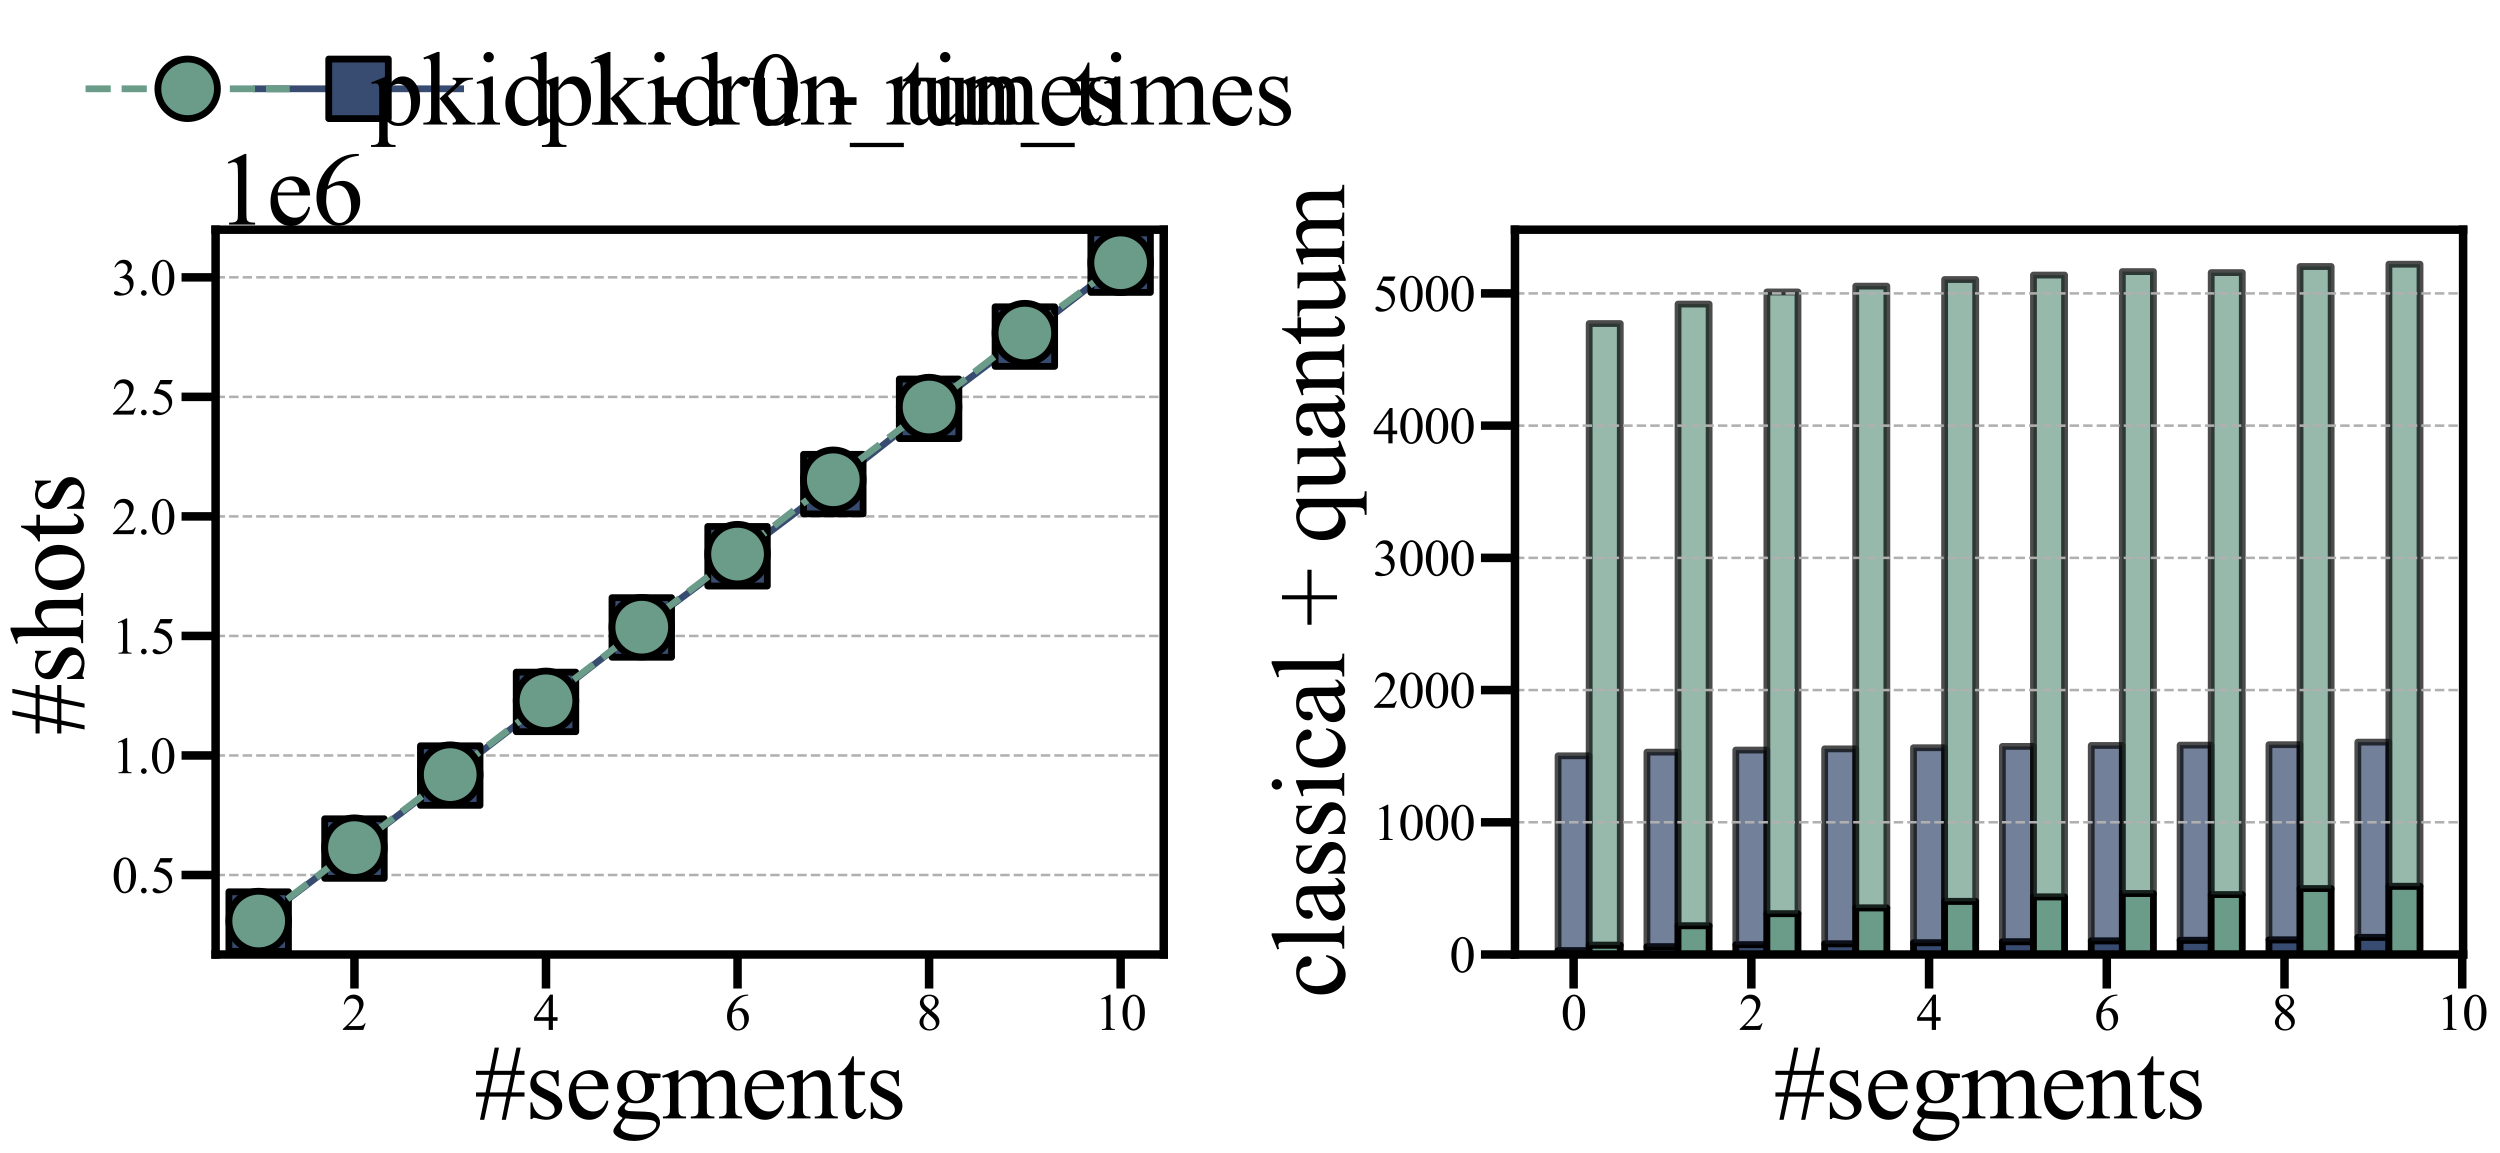 <?xml version="1.0" encoding="utf-8" standalone="no"?>
<!DOCTYPE svg PUBLIC "-//W3C//DTD SVG 1.1//EN"
  "http://www.w3.org/Graphics/SVG/1.1/DTD/svg11.dtd">
<svg xmlns:xlink="http://www.w3.org/1999/xlink" width="1469.193pt" height="677.388pt" viewBox="0 0 1469.193 677.388" xmlns="http://www.w3.org/2000/svg" version="1.1">
 <defs>
  <style type="text/css">*{stroke-linejoin: round; stroke-linecap: butt}</style>
 </defs>
 <g id="figure_1">
  <g id="patch_1">
   <path d="M 0 677.388 
L 1469.193 677.388 
L 1469.193 0 
L 0 0 
z
" style="fill: #ffffff"/>
  </g>
  <g id="axes_1">
   <g id="patch_2">
    <path d="M 126.697 560.943 
L 683.896 560.943 
L 683.896 134.987 
L 126.697 134.987 
z
" style="fill: #ffffff"/>
   </g>
   <g id="matplotlib.axis_1">
    <g id="xtick_1">
     <g id="line2d_1">
      <defs>
       <path id="mf57fce3f31" d="M 0 0 
L 0 20 
" style="stroke: #000000; stroke-width: 5"/>
      </defs>
      <g>
       <use xlink:href="#mf57fce3f31" x="208.307" y="560.943" style="fill: #f8d941; stroke: #000000; stroke-width: 5"/>
      </g>
     </g>
     <g id="text_1">
      <!-- 2 -->
      <g transform="translate(200.807 605.274) scale(0.3 -0.3)">
       <defs>
        <path id="TimesNewRomanPSMT-32" d="M 2934 816 
L 2638 0 
L 138 0 
L 138 116 
Q 1241 1122 1691 1759 
Q 2141 2397 2141 2925 
Q 2141 3328 1894 3587 
Q 1647 3847 1303 3847 
Q 991 3847 742 3664 
Q 494 3481 375 3128 
L 259 3128 
Q 338 3706 661 4015 
Q 984 4325 1469 4325 
Q 1984 4325 2329 3994 
Q 2675 3663 2675 3213 
Q 2675 2891 2525 2569 
Q 2294 2063 1775 1497 
Q 997 647 803 472 
L 1909 472 
Q 2247 472 2383 497 
Q 2519 522 2628 598 
Q 2738 675 2819 816 
L 2934 816 
z
" transform="scale(0.016)"/>
       </defs>
       <use xlink:href="#TimesNewRomanPSMT-32"/>
      </g>
     </g>
    </g>
    <g id="xtick_2">
     <g id="line2d_2">
      <g>
       <use xlink:href="#mf57fce3f31" x="320.872" y="560.943" style="fill: #f8d941; stroke: #000000; stroke-width: 5"/>
      </g>
     </g>
     <g id="text_2">
      <!-- 4 -->
      <g transform="translate(313.372 605.274) scale(0.3 -0.3)">
       <defs>
        <path id="TimesNewRomanPSMT-34" d="M 2978 1563 
L 2978 1119 
L 2409 1119 
L 2409 0 
L 1894 0 
L 1894 1119 
L 100 1119 
L 100 1519 
L 2066 4325 
L 2409 4325 
L 2409 1563 
L 2978 1563 
z
M 1894 1563 
L 1894 3666 
L 406 1563 
L 1894 1563 
z
" transform="scale(0.016)"/>
       </defs>
       <use xlink:href="#TimesNewRomanPSMT-34"/>
      </g>
     </g>
    </g>
    <g id="xtick_3">
     <g id="line2d_3">
      <g>
       <use xlink:href="#mf57fce3f31" x="433.438" y="560.943" style="fill: #f8d941; stroke: #000000; stroke-width: 5"/>
      </g>
     </g>
     <g id="text_3">
      <!-- 6 -->
      <g transform="translate(425.938 605.274) scale(0.3 -0.3)">
       <defs>
        <path id="TimesNewRomanPSMT-36" d="M 2869 4325 
L 2869 4209 
Q 2456 4169 2195 4045 
Q 1934 3922 1679 3669 
Q 1425 3416 1258 3105 
Q 1091 2794 978 2366 
Q 1428 2675 1881 2675 
Q 2316 2675 2634 2325 
Q 2953 1975 2953 1425 
Q 2953 894 2631 456 
Q 2244 -75 1606 -75 
Q 1172 -75 869 213 
Q 275 772 275 1663 
Q 275 2231 503 2743 
Q 731 3256 1154 3653 
Q 1578 4050 1965 4187 
Q 2353 4325 2688 4325 
L 2869 4325 
z
M 925 2138 
Q 869 1716 869 1456 
Q 869 1156 980 804 
Q 1091 453 1309 247 
Q 1469 100 1697 100 
Q 1969 100 2183 356 
Q 2397 613 2397 1088 
Q 2397 1622 2184 2012 
Q 1972 2403 1581 2403 
Q 1463 2403 1327 2353 
Q 1191 2303 925 2138 
z
" transform="scale(0.016)"/>
       </defs>
       <use xlink:href="#TimesNewRomanPSMT-36"/>
      </g>
     </g>
    </g>
    <g id="xtick_4">
     <g id="line2d_4">
      <g>
       <use xlink:href="#mf57fce3f31" x="546.003" y="560.943" style="fill: #f8d941; stroke: #000000; stroke-width: 5"/>
      </g>
     </g>
     <g id="text_4">
      <!-- 8 -->
      <g transform="translate(538.503 605.274) scale(0.3 -0.3)">
       <defs>
        <path id="TimesNewRomanPSMT-38" d="M 1228 2134 
Q 725 2547 579 2797 
Q 434 3047 434 3316 
Q 434 3728 753 4026 
Q 1072 4325 1600 4325 
Q 2113 4325 2425 4047 
Q 2738 3769 2738 3413 
Q 2738 3175 2569 2928 
Q 2400 2681 1866 2347 
Q 2416 1922 2594 1678 
Q 2831 1359 2831 1006 
Q 2831 559 2490 242 
Q 2150 -75 1597 -75 
Q 994 -75 656 303 
Q 388 606 388 966 
Q 388 1247 577 1523 
Q 766 1800 1228 2134 
z
M 1719 2469 
Q 2094 2806 2194 3001 
Q 2294 3197 2294 3444 
Q 2294 3772 2109 3958 
Q 1925 4144 1606 4144 
Q 1288 4144 1088 3959 
Q 888 3775 888 3528 
Q 888 3366 970 3203 
Q 1053 3041 1206 2894 
L 1719 2469 
z
M 1375 2016 
Q 1116 1797 991 1539 
Q 866 1281 866 981 
Q 866 578 1086 336 
Q 1306 94 1647 94 
Q 1984 94 2187 284 
Q 2391 475 2391 747 
Q 2391 972 2272 1150 
Q 2050 1481 1375 2016 
z
" transform="scale(0.016)"/>
       </defs>
       <use xlink:href="#TimesNewRomanPSMT-38"/>
      </g>
     </g>
    </g>
    <g id="xtick_5">
     <g id="line2d_5">
      <g>
       <use xlink:href="#mf57fce3f31" x="658.569" y="560.943" style="fill: #f8d941; stroke: #000000; stroke-width: 5"/>
      </g>
     </g>
     <g id="text_5">
      <!-- 10 -->
      <g transform="translate(643.569 605.274) scale(0.3 -0.3)">
       <defs>
        <path id="TimesNewRomanPSMT-31" d="M 750 3822 
L 1781 4325 
L 1884 4325 
L 1884 747 
Q 1884 391 1914 303 
Q 1944 216 2037 169 
Q 2131 122 2419 116 
L 2419 0 
L 825 0 
L 825 116 
Q 1125 122 1212 167 
Q 1300 213 1334 289 
Q 1369 366 1369 747 
L 1369 3034 
Q 1369 3497 1338 3628 
Q 1316 3728 1258 3775 
Q 1200 3822 1119 3822 
Q 1003 3822 797 3725 
L 750 3822 
z
" transform="scale(0.016)"/>
        <path id="TimesNewRomanPSMT-30" d="M 231 2094 
Q 231 2819 450 3342 
Q 669 3866 1031 4122 
Q 1313 4325 1613 4325 
Q 2100 4325 2488 3828 
Q 2972 3213 2972 2159 
Q 2972 1422 2759 906 
Q 2547 391 2217 158 
Q 1888 -75 1581 -75 
Q 975 -75 572 641 
Q 231 1244 231 2094 
z
M 844 2016 
Q 844 1141 1059 588 
Q 1238 122 1591 122 
Q 1759 122 1940 273 
Q 2122 425 2216 781 
Q 2359 1319 2359 2297 
Q 2359 3022 2209 3506 
Q 2097 3866 1919 4016 
Q 1791 4119 1609 4119 
Q 1397 4119 1231 3928 
Q 1006 3669 925 3112 
Q 844 2556 844 2016 
z
" transform="scale(0.016)"/>
       </defs>
       <use xlink:href="#TimesNewRomanPSMT-31"/>
       <use xlink:href="#TimesNewRomanPSMT-30" x="50"/>
      </g>
     </g>
    </g>
    <g id="text_6">
     <!-- #segments -->
     <g transform="translate(278.64 657.241) scale(0.6 -0.6)">
      <defs>
       <path id="TimesNewRomanPSMT-23" d="M 359 -88 
L 650 1334 
L 116 1334 
L 116 1591 
L 700 1591 
L 916 2663 
L 116 2663 
L 116 2913 
L 975 2913 
L 1259 4334 
L 1519 4334 
L 1234 2913 
L 2288 2913 
L 2591 4334 
L 2850 4334 
L 2553 2913 
L 3084 2913 
L 3084 2663 
L 2506 2663 
L 2288 1591 
L 3084 1591 
L 3084 1334 
L 2234 1334 
L 1944 -88 
L 1691 -88 
L 1975 1334 
L 916 1334 
L 619 -88 
L 359 -88 
z
M 963 1591 
L 2022 1591 
L 2247 2663 
L 1181 2663 
L 963 1591 
z
" transform="scale(0.016)"/>
       <path id="TimesNewRomanPSMT-73" d="M 2050 2947 
L 2050 1972 
L 1947 1972 
Q 1828 2431 1642 2597 
Q 1456 2763 1169 2763 
Q 950 2763 815 2647 
Q 681 2531 681 2391 
Q 681 2216 781 2091 
Q 878 1963 1175 1819 
L 1631 1597 
Q 2266 1288 2266 781 
Q 2266 391 1970 151 
Q 1675 -88 1309 -88 
Q 1047 -88 709 6 
Q 606 38 541 38 
Q 469 38 428 -44 
L 325 -44 
L 325 978 
L 428 978 
Q 516 541 762 319 
Q 1009 97 1316 97 
Q 1531 97 1667 223 
Q 1803 350 1803 528 
Q 1803 744 1651 891 
Q 1500 1038 1047 1263 
Q 594 1488 453 1669 
Q 313 1847 313 2119 
Q 313 2472 555 2709 
Q 797 2947 1181 2947 
Q 1350 2947 1591 2875 
Q 1750 2828 1803 2828 
Q 1853 2828 1881 2850 
Q 1909 2872 1947 2947 
L 2050 2947 
z
" transform="scale(0.016)"/>
       <path id="TimesNewRomanPSMT-65" d="M 681 1784 
Q 678 1147 991 784 
Q 1303 422 1725 422 
Q 2006 422 2214 576 
Q 2422 731 2563 1106 
L 2659 1044 
Q 2594 616 2278 264 
Q 1963 -88 1488 -88 
Q 972 -88 605 314 
Q 238 716 238 1394 
Q 238 2128 614 2539 
Q 991 2950 1559 2950 
Q 2041 2950 2350 2633 
Q 2659 2316 2659 1784 
L 681 1784 
z
M 681 1966 
L 2006 1966 
Q 1991 2241 1941 2353 
Q 1863 2528 1708 2628 
Q 1553 2728 1384 2728 
Q 1125 2728 920 2526 
Q 716 2325 681 1966 
z
" transform="scale(0.016)"/>
       <path id="TimesNewRomanPSMT-67" d="M 966 1044 
Q 703 1172 562 1401 
Q 422 1631 422 1909 
Q 422 2334 742 2640 
Q 1063 2947 1563 2947 
Q 1972 2947 2272 2747 
L 2878 2747 
Q 3013 2747 3034 2739 
Q 3056 2731 3066 2713 
Q 3084 2684 3084 2613 
Q 3084 2531 3069 2500 
Q 3059 2484 3036 2475 
Q 3013 2466 2878 2466 
L 2506 2466 
Q 2681 2241 2681 1891 
Q 2681 1491 2375 1206 
Q 2069 922 1553 922 
Q 1341 922 1119 984 
Q 981 866 932 777 
Q 884 688 884 625 
Q 884 572 936 522 
Q 988 472 1138 450 
Q 1225 438 1575 428 
Q 2219 413 2409 384 
Q 2700 344 2873 169 
Q 3047 -6 3047 -263 
Q 3047 -616 2716 -925 
Q 2228 -1381 1444 -1381 
Q 841 -1381 425 -1109 
Q 191 -953 191 -784 
Q 191 -709 225 -634 
Q 278 -519 444 -313 
Q 466 -284 763 25 
Q 600 122 533 198 
Q 466 275 466 372 
Q 466 481 555 628 
Q 644 775 966 1044 
z
M 1509 2797 
Q 1278 2797 1122 2612 
Q 966 2428 966 2047 
Q 966 1553 1178 1281 
Q 1341 1075 1591 1075 
Q 1828 1075 1981 1253 
Q 2134 1431 2134 1813 
Q 2134 2309 1919 2591 
Q 1759 2797 1509 2797 
z
M 934 0 
Q 788 -159 713 -296 
Q 638 -434 638 -550 
Q 638 -700 819 -813 
Q 1131 -1006 1722 -1006 
Q 2284 -1006 2551 -807 
Q 2819 -609 2819 -384 
Q 2819 -222 2659 -153 
Q 2497 -84 2016 -72 
Q 1313 -53 934 0 
z
" transform="scale(0.016)"/>
       <path id="TimesNewRomanPSMT-6d" d="M 1050 2338 
Q 1363 2650 1419 2697 
Q 1559 2816 1721 2881 
Q 1884 2947 2044 2947 
Q 2313 2947 2506 2790 
Q 2700 2634 2766 2338 
Q 3088 2713 3309 2830 
Q 3531 2947 3766 2947 
Q 3994 2947 4170 2830 
Q 4347 2713 4450 2447 
Q 4519 2266 4519 1878 
L 4519 647 
Q 4519 378 4559 278 
Q 4591 209 4675 161 
Q 4759 113 4950 113 
L 4950 0 
L 3538 0 
L 3538 113 
L 3597 113 
Q 3781 113 3884 184 
Q 3956 234 3988 344 
Q 4000 397 4000 647 
L 4000 1878 
Q 4000 2228 3916 2372 
Q 3794 2572 3525 2572 
Q 3359 2572 3192 2489 
Q 3025 2406 2788 2181 
L 2781 2147 
L 2788 2013 
L 2788 647 
Q 2788 353 2820 281 
Q 2853 209 2943 161 
Q 3034 113 3253 113 
L 3253 0 
L 1806 0 
L 1806 113 
Q 2044 113 2133 169 
Q 2222 225 2256 338 
Q 2272 391 2272 647 
L 2272 1878 
Q 2272 2228 2169 2381 
Q 2031 2581 1784 2581 
Q 1616 2581 1450 2491 
Q 1191 2353 1050 2181 
L 1050 647 
Q 1050 366 1089 281 
Q 1128 197 1204 155 
Q 1281 113 1516 113 
L 1516 0 
L 100 0 
L 100 113 
Q 297 113 375 155 
Q 453 197 493 289 
Q 534 381 534 647 
L 534 1741 
Q 534 2213 506 2350 
Q 484 2453 437 2492 
Q 391 2531 309 2531 
Q 222 2531 100 2484 
L 53 2597 
L 916 2947 
L 1050 2947 
L 1050 2338 
z
" transform="scale(0.016)"/>
       <path id="TimesNewRomanPSMT-6e" d="M 1034 2341 
Q 1538 2947 1994 2947 
Q 2228 2947 2397 2830 
Q 2566 2713 2666 2444 
Q 2734 2256 2734 1869 
L 2734 647 
Q 2734 375 2778 278 
Q 2813 200 2889 156 
Q 2966 113 3172 113 
L 3172 0 
L 1756 0 
L 1756 113 
L 1816 113 
Q 2016 113 2095 173 
Q 2175 234 2206 353 
Q 2219 400 2219 647 
L 2219 1819 
Q 2219 2209 2117 2386 
Q 2016 2563 1775 2563 
Q 1403 2563 1034 2156 
L 1034 647 
Q 1034 356 1069 288 
Q 1113 197 1189 155 
Q 1266 113 1500 113 
L 1500 0 
L 84 0 
L 84 113 
L 147 113 
Q 366 113 442 223 
Q 519 334 519 647 
L 519 1709 
Q 519 2225 495 2337 
Q 472 2450 423 2490 
Q 375 2531 294 2531 
Q 206 2531 84 2484 
L 38 2597 
L 900 2947 
L 1034 2947 
L 1034 2341 
z
" transform="scale(0.016)"/>
       <path id="TimesNewRomanPSMT-74" d="M 1031 3803 
L 1031 2863 
L 1700 2863 
L 1700 2644 
L 1031 2644 
L 1031 788 
Q 1031 509 1111 412 
Q 1191 316 1316 316 
Q 1419 316 1516 380 
Q 1613 444 1666 569 
L 1788 569 
Q 1678 263 1478 108 
Q 1278 -47 1066 -47 
Q 922 -47 784 33 
Q 647 113 581 261 
Q 516 409 516 719 
L 516 2644 
L 63 2644 
L 63 2747 
Q 234 2816 414 2980 
Q 594 3144 734 3369 
Q 806 3488 934 3803 
L 1031 3803 
z
" transform="scale(0.016)"/>
      </defs>
      <use xlink:href="#TimesNewRomanPSMT-23"/>
      <use xlink:href="#TimesNewRomanPSMT-73" x="50"/>
      <use xlink:href="#TimesNewRomanPSMT-65" x="88.916"/>
      <use xlink:href="#TimesNewRomanPSMT-67" x="133.301"/>
      <use xlink:href="#TimesNewRomanPSMT-6d" x="183.301"/>
      <use xlink:href="#TimesNewRomanPSMT-65" x="261.084"/>
      <use xlink:href="#TimesNewRomanPSMT-6e" x="305.469"/>
      <use xlink:href="#TimesNewRomanPSMT-74" x="355.469"/>
      <use xlink:href="#TimesNewRomanPSMT-73" x="383.252"/>
     </g>
    </g>
   </g>
   <g id="matplotlib.axis_2">
    <g id="ytick_1">
     <g id="line2d_6">
      <path d="M 126.697 514.216 
L 683.896 514.216 
" clip-path="url(#p1050a9b2c9)" style="fill: none; stroke-dasharray: 5.55,2.4; stroke-dashoffset: 0; stroke: #b0b0b0; stroke-width: 1.5"/>
     </g>
     <g id="line2d_7">
      <defs>
       <path id="me4360d3786" d="M 0 0 
L -20 0 
" style="stroke: #000000; stroke-width: 5"/>
      </defs>
      <g>
       <use xlink:href="#me4360d3786" x="126.697" y="514.216" style="fill: #f8d941; stroke: #000000; stroke-width: 5"/>
      </g>
     </g>
     <g id="text_7">
      <!-- 0.5 -->
      <g transform="translate(65.697 524.632) scale(0.3 -0.3)">
       <defs>
        <path id="TimesNewRomanPSMT-2e" d="M 800 606 
Q 947 606 1047 504 
Q 1147 403 1147 259 
Q 1147 116 1045 14 
Q 944 -88 800 -88 
Q 656 -88 554 14 
Q 453 116 453 259 
Q 453 406 554 506 
Q 656 606 800 606 
z
" transform="scale(0.016)"/>
        <path id="TimesNewRomanPSMT-35" d="M 2778 4238 
L 2534 3706 
L 1259 3706 
L 981 3138 
Q 1809 3016 2294 2522 
Q 2709 2097 2709 1522 
Q 2709 1188 2573 903 
Q 2438 619 2231 419 
Q 2025 219 1772 97 
Q 1413 -75 1034 -75 
Q 653 -75 479 54 
Q 306 184 306 341 
Q 306 428 378 495 
Q 450 563 559 563 
Q 641 563 702 538 
Q 763 513 909 409 
Q 1144 247 1384 247 
Q 1750 247 2026 523 
Q 2303 800 2303 1197 
Q 2303 1581 2056 1914 
Q 1809 2247 1375 2428 
Q 1034 2569 447 2591 
L 1259 4238 
L 2778 4238 
z
" transform="scale(0.016)"/>
       </defs>
       <use xlink:href="#TimesNewRomanPSMT-30"/>
       <use xlink:href="#TimesNewRomanPSMT-2e" x="50"/>
       <use xlink:href="#TimesNewRomanPSMT-35" x="75"/>
      </g>
     </g>
    </g>
    <g id="ytick_2">
     <g id="line2d_8">
      <path d="M 126.697 443.972 
L 683.896 443.972 
" clip-path="url(#p1050a9b2c9)" style="fill: none; stroke-dasharray: 5.55,2.4; stroke-dashoffset: 0; stroke: #b0b0b0; stroke-width: 1.5"/>
     </g>
     <g id="line2d_9">
      <g>
       <use xlink:href="#me4360d3786" x="126.697" y="443.972" style="fill: #f8d941; stroke: #000000; stroke-width: 5"/>
      </g>
     </g>
     <g id="text_8">
      <!-- 1.0 -->
      <g transform="translate(65.697 454.388) scale(0.3 -0.3)">
       <use xlink:href="#TimesNewRomanPSMT-31"/>
       <use xlink:href="#TimesNewRomanPSMT-2e" x="50"/>
       <use xlink:href="#TimesNewRomanPSMT-30" x="75"/>
      </g>
     </g>
    </g>
    <g id="ytick_3">
     <g id="line2d_10">
      <path d="M 126.697 373.728 
L 683.896 373.728 
" clip-path="url(#p1050a9b2c9)" style="fill: none; stroke-dasharray: 5.55,2.4; stroke-dashoffset: 0; stroke: #b0b0b0; stroke-width: 1.5"/>
     </g>
     <g id="line2d_11">
      <g>
       <use xlink:href="#me4360d3786" x="126.697" y="373.728" style="fill: #f8d941; stroke: #000000; stroke-width: 5"/>
      </g>
     </g>
     <g id="text_9">
      <!-- 1.5 -->
      <g transform="translate(65.697 384.144) scale(0.3 -0.3)">
       <use xlink:href="#TimesNewRomanPSMT-31"/>
       <use xlink:href="#TimesNewRomanPSMT-2e" x="50"/>
       <use xlink:href="#TimesNewRomanPSMT-35" x="75"/>
      </g>
     </g>
    </g>
    <g id="ytick_4">
     <g id="line2d_12">
      <path d="M 126.697 303.484 
L 683.896 303.484 
" clip-path="url(#p1050a9b2c9)" style="fill: none; stroke-dasharray: 5.55,2.4; stroke-dashoffset: 0; stroke: #b0b0b0; stroke-width: 1.5"/>
     </g>
     <g id="line2d_13">
      <g>
       <use xlink:href="#me4360d3786" x="126.697" y="303.484" style="fill: #f8d941; stroke: #000000; stroke-width: 5"/>
      </g>
     </g>
     <g id="text_10">
      <!-- 2.0 -->
      <g transform="translate(65.697 313.9) scale(0.3 -0.3)">
       <use xlink:href="#TimesNewRomanPSMT-32"/>
       <use xlink:href="#TimesNewRomanPSMT-2e" x="50"/>
       <use xlink:href="#TimesNewRomanPSMT-30" x="75"/>
      </g>
     </g>
    </g>
    <g id="ytick_5">
     <g id="line2d_14">
      <path d="M 126.697 233.24 
L 683.896 233.24 
" clip-path="url(#p1050a9b2c9)" style="fill: none; stroke-dasharray: 5.55,2.4; stroke-dashoffset: 0; stroke: #b0b0b0; stroke-width: 1.5"/>
     </g>
     <g id="line2d_15">
      <g>
       <use xlink:href="#me4360d3786" x="126.697" y="233.24" style="fill: #f8d941; stroke: #000000; stroke-width: 5"/>
      </g>
     </g>
     <g id="text_11">
      <!-- 2.5 -->
      <g transform="translate(65.697 243.656) scale(0.3 -0.3)">
       <use xlink:href="#TimesNewRomanPSMT-32"/>
       <use xlink:href="#TimesNewRomanPSMT-2e" x="50"/>
       <use xlink:href="#TimesNewRomanPSMT-35" x="75"/>
      </g>
     </g>
    </g>
    <g id="ytick_6">
     <g id="line2d_16">
      <path d="M 126.697 162.996 
L 683.896 162.996 
" clip-path="url(#p1050a9b2c9)" style="fill: none; stroke-dasharray: 5.55,2.4; stroke-dashoffset: 0; stroke: #b0b0b0; stroke-width: 1.5"/>
     </g>
     <g id="line2d_17">
      <g>
       <use xlink:href="#me4360d3786" x="126.697" y="162.996" style="fill: #f8d941; stroke: #000000; stroke-width: 5"/>
      </g>
     </g>
     <g id="text_12">
      <!-- 3.0 -->
      <g transform="translate(65.697 173.412) scale(0.3 -0.3)">
       <defs>
        <path id="TimesNewRomanPSMT-33" d="M 325 3431 
Q 506 3859 782 4092 
Q 1059 4325 1472 4325 
Q 1981 4325 2253 3994 
Q 2459 3747 2459 3466 
Q 2459 3003 1878 2509 
Q 2269 2356 2469 2072 
Q 2669 1788 2669 1403 
Q 2669 853 2319 450 
Q 1863 -75 997 -75 
Q 569 -75 414 31 
Q 259 138 259 259 
Q 259 350 332 419 
Q 406 488 509 488 
Q 588 488 669 463 
Q 722 447 909 348 
Q 1097 250 1169 231 
Q 1284 197 1416 197 
Q 1734 197 1970 444 
Q 2206 691 2206 1028 
Q 2206 1275 2097 1509 
Q 2016 1684 1919 1775 
Q 1784 1900 1550 2001 
Q 1316 2103 1072 2103 
L 972 2103 
L 972 2197 
Q 1219 2228 1467 2375 
Q 1716 2522 1828 2728 
Q 1941 2934 1941 3181 
Q 1941 3503 1739 3701 
Q 1538 3900 1238 3900 
Q 753 3900 428 3381 
L 325 3431 
z
" transform="scale(0.016)"/>
       </defs>
       <use xlink:href="#TimesNewRomanPSMT-33"/>
       <use xlink:href="#TimesNewRomanPSMT-2e" x="50"/>
       <use xlink:href="#TimesNewRomanPSMT-30" x="75"/>
      </g>
     </g>
    </g>
    <g id="text_13">
     <!-- #shots  -->
     <g transform="translate(48.862 432.152) rotate(-90) scale(0.6 -0.6)">
      <defs>
       <path id="TimesNewRomanPSMT-68" d="M 1041 4444 
L 1041 2350 
Q 1388 2731 1591 2839 
Q 1794 2947 1997 2947 
Q 2241 2947 2416 2812 
Q 2591 2678 2675 2391 
Q 2734 2191 2734 1659 
L 2734 647 
Q 2734 375 2778 275 
Q 2809 200 2884 156 
Q 2959 113 3159 113 
L 3159 0 
L 1753 0 
L 1753 113 
L 1819 113 
Q 2019 113 2097 173 
Q 2175 234 2206 353 
Q 2216 403 2216 647 
L 2216 1659 
Q 2216 2128 2167 2275 
Q 2119 2422 2012 2495 
Q 1906 2569 1756 2569 
Q 1603 2569 1437 2487 
Q 1272 2406 1041 2159 
L 1041 647 
Q 1041 353 1073 281 
Q 1106 209 1195 161 
Q 1284 113 1503 113 
L 1503 0 
L 84 0 
L 84 113 
Q 275 113 384 172 
Q 447 203 484 290 
Q 522 378 522 647 
L 522 3238 
Q 522 3728 498 3840 
Q 475 3953 426 3993 
Q 378 4034 297 4034 
Q 231 4034 84 3984 
L 41 4094 
L 897 4444 
L 1041 4444 
z
" transform="scale(0.016)"/>
       <path id="TimesNewRomanPSMT-6f" d="M 1600 2947 
Q 2250 2947 2644 2453 
Q 2978 2031 2978 1484 
Q 2978 1100 2793 706 
Q 2609 313 2286 112 
Q 1963 -88 1566 -88 
Q 919 -88 538 428 
Q 216 863 216 1403 
Q 216 1797 411 2186 
Q 606 2575 925 2761 
Q 1244 2947 1600 2947 
z
M 1503 2744 
Q 1338 2744 1170 2645 
Q 1003 2547 900 2300 
Q 797 2053 797 1666 
Q 797 1041 1045 587 
Q 1294 134 1700 134 
Q 2003 134 2200 384 
Q 2397 634 2397 1244 
Q 2397 2006 2069 2444 
Q 1847 2744 1503 2744 
z
" transform="scale(0.016)"/>
       <path id="TimesNewRomanPSMT-20" transform="scale(0.016)"/>
      </defs>
      <use xlink:href="#TimesNewRomanPSMT-23"/>
      <use xlink:href="#TimesNewRomanPSMT-73" x="50"/>
      <use xlink:href="#TimesNewRomanPSMT-68" x="88.916"/>
      <use xlink:href="#TimesNewRomanPSMT-6f" x="138.916"/>
      <use xlink:href="#TimesNewRomanPSMT-74" x="188.916"/>
      <use xlink:href="#TimesNewRomanPSMT-73" x="216.699"/>
      <use xlink:href="#TimesNewRomanPSMT-20" x="255.615"/>
     </g>
    </g>
    <g id="text_14">
     <!-- 1e6 -->
     <g transform="translate(126.697 131.987) scale(0.6 -0.6)">
      <use xlink:href="#TimesNewRomanPSMT-31"/>
      <use xlink:href="#TimesNewRomanPSMT-65" x="50"/>
      <use xlink:href="#TimesNewRomanPSMT-36" x="94.385"/>
     </g>
    </g>
   </g>
   <g id="line2d_18">
    <path d="M 152.024 541.581 
L 208.307 498.684 
L 264.59 455.778 
L 320.872 412.5 
L 377.155 368.747 
L 433.438 326.897 
L 489.72 284.484 
L 546.003 240.248 
L 602.286 197.806 
L 658.569 154.348 
" clip-path="url(#p1050a9b2c9)" style="fill: none; stroke: #384b70; stroke-width: 4; stroke-linecap: square"/>
    <defs>
     <path id="m2829a389c1" d="M -17.5 17.5 
L 17.5 17.5 
L 17.5 -17.5 
L -17.5 -17.5 
z
" style="stroke: #000000; stroke-width: 4; stroke-linejoin: miter"/>
    </defs>
    <g clip-path="url(#p1050a9b2c9)">
     <use xlink:href="#m2829a389c1" x="152.024" y="541.581" style="fill: #384b70; stroke: #000000; stroke-width: 4; stroke-linejoin: miter"/>
     <use xlink:href="#m2829a389c1" x="208.307" y="498.684" style="fill: #384b70; stroke: #000000; stroke-width: 4; stroke-linejoin: miter"/>
     <use xlink:href="#m2829a389c1" x="264.59" y="455.778" style="fill: #384b70; stroke: #000000; stroke-width: 4; stroke-linejoin: miter"/>
     <use xlink:href="#m2829a389c1" x="320.872" y="412.5" style="fill: #384b70; stroke: #000000; stroke-width: 4; stroke-linejoin: miter"/>
     <use xlink:href="#m2829a389c1" x="377.155" y="368.747" style="fill: #384b70; stroke: #000000; stroke-width: 4; stroke-linejoin: miter"/>
     <use xlink:href="#m2829a389c1" x="433.438" y="326.897" style="fill: #384b70; stroke: #000000; stroke-width: 4; stroke-linejoin: miter"/>
     <use xlink:href="#m2829a389c1" x="489.72" y="284.484" style="fill: #384b70; stroke: #000000; stroke-width: 4; stroke-linejoin: miter"/>
     <use xlink:href="#m2829a389c1" x="546.003" y="240.248" style="fill: #384b70; stroke: #000000; stroke-width: 4; stroke-linejoin: miter"/>
     <use xlink:href="#m2829a389c1" x="602.286" y="197.806" style="fill: #384b70; stroke: #000000; stroke-width: 4; stroke-linejoin: miter"/>
     <use xlink:href="#m2829a389c1" x="658.569" y="154.348" style="fill: #384b70; stroke: #000000; stroke-width: 4; stroke-linejoin: miter"/>
    </g>
   </g>
   <g id="line2d_19">
    <path d="M 152.024 541.262 
L 208.307 498.147 
L 264.59 455.228 
L 320.872 411.863 
L 377.155 368.591 
L 433.438 325.646 
L 489.72 281.937 
L 546.003 239.203 
L 602.286 195.748 
L 658.569 154.4 
" clip-path="url(#p1050a9b2c9)" style="fill: none; stroke-dasharray: 14.8,6.4; stroke-dashoffset: 0; stroke: #6a9c89; stroke-width: 4"/>
    <defs>
     <path id="mab32d5ab4a" d="M 0 17.5 
C 4.641 17.5 9.093 15.656 12.374 12.374 
C 15.656 9.093 17.5 4.641 17.5 0 
C 17.5 -4.641 15.656 -9.093 12.374 -12.374 
C 9.093 -15.656 4.641 -17.5 0 -17.5 
C -4.641 -17.5 -9.093 -15.656 -12.374 -12.374 
C -15.656 -9.093 -17.5 -4.641 -17.5 0 
C -17.5 4.641 -15.656 9.093 -12.374 12.374 
C -9.093 15.656 -4.641 17.5 0 17.5 
z
" style="stroke: #000000; stroke-width: 4"/>
    </defs>
    <g clip-path="url(#p1050a9b2c9)">
     <use xlink:href="#mab32d5ab4a" x="152.024" y="541.262" style="fill: #6a9c89; stroke: #000000; stroke-width: 4"/>
     <use xlink:href="#mab32d5ab4a" x="208.307" y="498.147" style="fill: #6a9c89; stroke: #000000; stroke-width: 4"/>
     <use xlink:href="#mab32d5ab4a" x="264.59" y="455.228" style="fill: #6a9c89; stroke: #000000; stroke-width: 4"/>
     <use xlink:href="#mab32d5ab4a" x="320.872" y="411.863" style="fill: #6a9c89; stroke: #000000; stroke-width: 4"/>
     <use xlink:href="#mab32d5ab4a" x="377.155" y="368.591" style="fill: #6a9c89; stroke: #000000; stroke-width: 4"/>
     <use xlink:href="#mab32d5ab4a" x="433.438" y="325.646" style="fill: #6a9c89; stroke: #000000; stroke-width: 4"/>
     <use xlink:href="#mab32d5ab4a" x="489.72" y="281.937" style="fill: #6a9c89; stroke: #000000; stroke-width: 4"/>
     <use xlink:href="#mab32d5ab4a" x="546.003" y="239.203" style="fill: #6a9c89; stroke: #000000; stroke-width: 4"/>
     <use xlink:href="#mab32d5ab4a" x="602.286" y="195.748" style="fill: #6a9c89; stroke: #000000; stroke-width: 4"/>
     <use xlink:href="#mab32d5ab4a" x="658.569" y="154.4" style="fill: #6a9c89; stroke: #000000; stroke-width: 4"/>
    </g>
   </g>
   <g id="patch_3">
    <path d="M 126.697 560.943 
L 126.697 134.987 
" style="fill: none; stroke: #000000; stroke-width: 5; stroke-linejoin: miter; stroke-linecap: square"/>
   </g>
   <g id="patch_4">
    <path d="M 683.896 560.943 
L 683.896 134.987 
" style="fill: none; stroke: #000000; stroke-width: 5; stroke-linejoin: miter; stroke-linecap: square"/>
   </g>
   <g id="patch_5">
    <path d="M 126.697 560.943 
L 683.896 560.943 
" style="fill: none; stroke: #000000; stroke-width: 5; stroke-linejoin: miter; stroke-linecap: square"/>
   </g>
   <g id="patch_6">
    <path d="M 126.697 134.987 
L 683.896 134.987 
" style="fill: none; stroke: #000000; stroke-width: 5; stroke-linejoin: miter; stroke-linecap: square"/>
   </g>
   <g id="legend_1">
    <g id="line2d_20">
     <path d="M 150.697 52.2 
L 210.697 52.2 
L 270.697 52.2 
" style="fill: none; stroke: #384b70; stroke-width: 4; stroke-linecap: square"/>
     <g>
      <use xlink:href="#m2829a389c1" x="210.697" y="52.2" style="fill: #384b70; stroke: #000000; stroke-width: 4; stroke-linejoin: miter"/>
     </g>
    </g>
    <g id="text_15">
     <!-- pkid 0 - run_times -->
     <g transform="translate(318.697 73.2) scale(0.6 -0.6)">
      <defs>
       <path id="TimesNewRomanPSMT-70" d="M -6 2578 
L 875 2934 
L 994 2934 
L 994 2266 
Q 1216 2644 1439 2795 
Q 1663 2947 1909 2947 
Q 2341 2947 2628 2609 
Q 2981 2197 2981 1534 
Q 2981 794 2556 309 
Q 2206 -88 1675 -88 
Q 1444 -88 1275 -22 
Q 1150 25 994 166 
L 994 -706 
Q 994 -1000 1030 -1079 
Q 1066 -1159 1155 -1206 
Q 1244 -1253 1478 -1253 
L 1478 -1369 
L -22 -1369 
L -22 -1253 
L 56 -1253 
Q 228 -1256 350 -1188 
Q 409 -1153 442 -1076 
Q 475 -1000 475 -688 
L 475 2019 
Q 475 2297 450 2372 
Q 425 2447 370 2484 
Q 316 2522 222 2522 
Q 147 2522 31 2478 
L -6 2578 
z
M 994 2081 
L 994 1013 
Q 994 666 1022 556 
Q 1066 375 1236 237 
Q 1406 100 1666 100 
Q 1978 100 2172 344 
Q 2425 663 2425 1241 
Q 2425 1897 2138 2250 
Q 1938 2494 1663 2494 
Q 1513 2494 1366 2419 
Q 1253 2363 994 2081 
z
" transform="scale(0.016)"/>
       <path id="TimesNewRomanPSMT-6b" d="M 1047 4444 
L 1047 1594 
L 1775 2259 
Q 2006 2472 2044 2528 
Q 2069 2566 2069 2603 
Q 2069 2666 2017 2711 
Q 1966 2756 1847 2763 
L 1847 2863 
L 3091 2863 
L 3091 2763 
Q 2834 2756 2664 2684 
Q 2494 2613 2291 2428 
L 1556 1750 
L 2291 822 
Q 2597 438 2703 334 
Q 2853 188 2966 144 
Q 3044 113 3238 113 
L 3238 0 
L 1847 0 
L 1847 113 
Q 1966 116 2008 148 
Q 2050 181 2050 241 
Q 2050 313 1925 472 
L 1047 1594 
L 1047 644 
Q 1047 366 1086 278 
Q 1125 191 1197 153 
Q 1269 116 1509 113 
L 1509 0 
L 53 0 
L 53 113 
Q 272 113 381 166 
Q 447 200 481 272 
Q 528 375 528 628 
L 528 3234 
Q 528 3731 506 3842 
Q 484 3953 434 3995 
Q 384 4038 303 4038 
Q 238 4038 106 3984 
L 53 4094 
L 903 4444 
L 1047 4444 
z
" transform="scale(0.016)"/>
       <path id="TimesNewRomanPSMT-69" d="M 928 4444 
Q 1059 4444 1151 4351 
Q 1244 4259 1244 4128 
Q 1244 3997 1151 3903 
Q 1059 3809 928 3809 
Q 797 3809 703 3903 
Q 609 3997 609 4128 
Q 609 4259 701 4351 
Q 794 4444 928 4444 
z
M 1188 2947 
L 1188 647 
Q 1188 378 1227 289 
Q 1266 200 1342 156 
Q 1419 113 1622 113 
L 1622 0 
L 231 0 
L 231 113 
Q 441 113 512 153 
Q 584 194 626 287 
Q 669 381 669 647 
L 669 1750 
Q 669 2216 641 2353 
Q 619 2453 572 2492 
Q 525 2531 444 2531 
Q 356 2531 231 2484 
L 188 2597 
L 1050 2947 
L 1188 2947 
z
" transform="scale(0.016)"/>
       <path id="TimesNewRomanPSMT-64" d="M 2222 322 
Q 2013 103 1813 7 
Q 1613 -88 1381 -88 
Q 913 -88 563 304 
Q 213 697 213 1313 
Q 213 1928 600 2439 
Q 988 2950 1597 2950 
Q 1975 2950 2222 2709 
L 2222 3238 
Q 2222 3728 2198 3840 
Q 2175 3953 2125 3993 
Q 2075 4034 2000 4034 
Q 1919 4034 1784 3984 
L 1744 4094 
L 2597 4444 
L 2738 4444 
L 2738 1134 
Q 2738 631 2761 520 
Q 2784 409 2836 365 
Q 2888 322 2956 322 
Q 3041 322 3181 375 
L 3216 266 
L 2366 -88 
L 2222 -88 
L 2222 322 
z
M 2222 541 
L 2222 2016 
Q 2203 2228 2109 2403 
Q 2016 2578 1861 2667 
Q 1706 2756 1559 2756 
Q 1284 2756 1069 2509 
Q 784 2184 784 1559 
Q 784 928 1059 592 
Q 1334 256 1672 256 
Q 1956 256 2222 541 
z
" transform="scale(0.016)"/>
       <path id="TimesNewRomanPSMT-2d" d="M 259 1672 
L 1875 1672 
L 1875 1200 
L 259 1200 
L 259 1672 
z
" transform="scale(0.016)"/>
       <path id="TimesNewRomanPSMT-72" d="M 1038 2947 
L 1038 2303 
Q 1397 2947 1775 2947 
Q 1947 2947 2059 2842 
Q 2172 2738 2172 2600 
Q 2172 2478 2090 2393 
Q 2009 2309 1897 2309 
Q 1788 2309 1652 2417 
Q 1516 2525 1450 2525 
Q 1394 2525 1328 2463 
Q 1188 2334 1038 2041 
L 1038 669 
Q 1038 431 1097 309 
Q 1138 225 1241 169 
Q 1344 113 1538 113 
L 1538 0 
L 72 0 
L 72 113 
Q 291 113 397 181 
Q 475 231 506 341 
Q 522 394 522 644 
L 522 1753 
Q 522 2253 501 2348 
Q 481 2444 426 2487 
Q 372 2531 291 2531 
Q 194 2531 72 2484 
L 41 2597 
L 906 2947 
L 1038 2947 
z
" transform="scale(0.016)"/>
       <path id="TimesNewRomanPSMT-75" d="M 2709 2863 
L 2709 1128 
Q 2709 631 2732 520 
Q 2756 409 2807 365 
Q 2859 322 2928 322 
Q 3025 322 3147 375 
L 3191 266 
L 2334 -88 
L 2194 -88 
L 2194 519 
Q 1825 119 1631 15 
Q 1438 -88 1222 -88 
Q 981 -88 804 51 
Q 628 191 559 409 
Q 491 628 491 1028 
L 491 2306 
Q 491 2509 447 2587 
Q 403 2666 317 2708 
Q 231 2750 6 2747 
L 6 2863 
L 1009 2863 
L 1009 947 
Q 1009 547 1148 422 
Q 1288 297 1484 297 
Q 1619 297 1789 381 
Q 1959 466 2194 703 
L 2194 2325 
Q 2194 2569 2105 2655 
Q 2016 2741 1734 2747 
L 1734 2863 
L 2709 2863 
z
" transform="scale(0.016)"/>
       <path id="TimesNewRomanPSMT-5f" d="M 3256 -1381 
L -53 -1381 
L -53 -1119 
L 3256 -1119 
L 3256 -1381 
z
" transform="scale(0.016)"/>
      </defs>
      <use xlink:href="#TimesNewRomanPSMT-70"/>
      <use xlink:href="#TimesNewRomanPSMT-6b" x="50"/>
      <use xlink:href="#TimesNewRomanPSMT-69" x="100"/>
      <use xlink:href="#TimesNewRomanPSMT-64" x="127.783"/>
      <use xlink:href="#TimesNewRomanPSMT-20" x="177.783"/>
      <use xlink:href="#TimesNewRomanPSMT-30" x="202.783"/>
      <use xlink:href="#TimesNewRomanPSMT-20" x="252.783"/>
      <use xlink:href="#TimesNewRomanPSMT-2d" x="277.783"/>
      <use xlink:href="#TimesNewRomanPSMT-20" x="311.084"/>
      <use xlink:href="#TimesNewRomanPSMT-72" x="336.084"/>
      <use xlink:href="#TimesNewRomanPSMT-75" x="369.385"/>
      <use xlink:href="#TimesNewRomanPSMT-6e" x="419.385"/>
      <use xlink:href="#TimesNewRomanPSMT-5f" x="469.385"/>
      <use xlink:href="#TimesNewRomanPSMT-74" x="519.385"/>
      <use xlink:href="#TimesNewRomanPSMT-69" x="547.168"/>
      <use xlink:href="#TimesNewRomanPSMT-6d" x="574.951"/>
      <use xlink:href="#TimesNewRomanPSMT-65" x="652.734"/>
      <use xlink:href="#TimesNewRomanPSMT-73" x="697.119"/>
     </g>
    </g>
    <g id="line2d_21">
     <path d="M 50.277 52.2 
L 110.277 52.2 
L 170.277 52.2 
" style="fill: none; stroke-dasharray: 14.8,6.4; stroke-dashoffset: 0; stroke: #6a9c89; stroke-width: 4"/>
     <g>
      <use xlink:href="#mab32d5ab4a" x="110.277" y="52.2" style="fill: #6a9c89; stroke: #000000; stroke-width: 4"/>
     </g>
    </g>
    <g id="text_16">
     <!-- pkid 1 - run_times -->
     <g transform="translate(218.277 73.2) scale(0.6 -0.6)">
      <use xlink:href="#TimesNewRomanPSMT-70"/>
      <use xlink:href="#TimesNewRomanPSMT-6b" x="50"/>
      <use xlink:href="#TimesNewRomanPSMT-69" x="100"/>
      <use xlink:href="#TimesNewRomanPSMT-64" x="127.783"/>
      <use xlink:href="#TimesNewRomanPSMT-20" x="177.783"/>
      <use xlink:href="#TimesNewRomanPSMT-31" x="202.783"/>
      <use xlink:href="#TimesNewRomanPSMT-20" x="252.783"/>
      <use xlink:href="#TimesNewRomanPSMT-2d" x="277.783"/>
      <use xlink:href="#TimesNewRomanPSMT-20" x="311.084"/>
      <use xlink:href="#TimesNewRomanPSMT-72" x="336.084"/>
      <use xlink:href="#TimesNewRomanPSMT-75" x="369.385"/>
      <use xlink:href="#TimesNewRomanPSMT-6e" x="419.385"/>
      <use xlink:href="#TimesNewRomanPSMT-5f" x="469.385"/>
      <use xlink:href="#TimesNewRomanPSMT-74" x="519.385"/>
      <use xlink:href="#TimesNewRomanPSMT-69" x="547.168"/>
      <use xlink:href="#TimesNewRomanPSMT-6d" x="574.951"/>
      <use xlink:href="#TimesNewRomanPSMT-65" x="652.734"/>
      <use xlink:href="#TimesNewRomanPSMT-73" x="697.119"/>
     </g>
    </g>
   </g>
  </g>
  <g id="axes_2">
   <g id="patch_7">
    <path d="M 890.316 560.943 
L 1447.515 560.943 
L 1447.515 134.987 
L 890.316 134.987 
z
" style="fill: #ffffff"/>
   </g>
   <g id="patch_8">
    <path d="M 915.643 560.943 
L 933.92 560.943 
L 933.92 558.64 
L 915.643 558.64 
z
" clip-path="url(#p2d02fe8a73)" style="fill: #384b70; stroke: #000000; stroke-width: 4; stroke-linejoin: miter"/>
   </g>
   <g id="patch_9">
    <path d="M 967.864 560.943 
L 986.142 560.943 
L 986.142 556.35 
L 967.864 556.35 
z
" clip-path="url(#p2d02fe8a73)" style="fill: #384b70; stroke: #000000; stroke-width: 4; stroke-linejoin: miter"/>
   </g>
   <g id="patch_10">
    <path d="M 1020.085 560.943 
L 1038.363 560.943 
L 1038.363 555.156 
L 1020.085 555.156 
z
" clip-path="url(#p2d02fe8a73)" style="fill: #384b70; stroke: #000000; stroke-width: 4; stroke-linejoin: miter"/>
   </g>
   <g id="patch_11">
    <path d="M 1072.306 560.943 
L 1090.584 560.943 
L 1090.584 554.631 
L 1072.306 554.631 
z
" clip-path="url(#p2d02fe8a73)" style="fill: #384b70; stroke: #000000; stroke-width: 4; stroke-linejoin: miter"/>
   </g>
   <g id="patch_12">
    <path d="M 1124.527 560.943 
L 1142.805 560.943 
L 1142.805 554.02 
L 1124.527 554.02 
z
" clip-path="url(#p2d02fe8a73)" style="fill: #384b70; stroke: #000000; stroke-width: 4; stroke-linejoin: miter"/>
   </g>
   <g id="patch_13">
    <path d="M 1176.749 560.943 
L 1195.026 560.943 
L 1195.026 553.436 
L 1176.749 553.436 
z
" clip-path="url(#p2d02fe8a73)" style="fill: #384b70; stroke: #000000; stroke-width: 4; stroke-linejoin: miter"/>
   </g>
   <g id="patch_14">
    <path d="M 1228.97 560.943 
L 1247.247 560.943 
L 1247.247 552.909 
L 1228.97 552.909 
z
" clip-path="url(#p2d02fe8a73)" style="fill: #384b70; stroke: #000000; stroke-width: 4; stroke-linejoin: miter"/>
   </g>
   <g id="patch_15">
    <path d="M 1281.191 560.943 
L 1299.468 560.943 
L 1299.468 552.563 
L 1281.191 552.563 
z
" clip-path="url(#p2d02fe8a73)" style="fill: #384b70; stroke: #000000; stroke-width: 4; stroke-linejoin: miter"/>
   </g>
   <g id="patch_16">
    <path d="M 1333.412 560.943 
L 1351.689 560.943 
L 1351.689 552.333 
L 1333.412 552.333 
z
" clip-path="url(#p2d02fe8a73)" style="fill: #384b70; stroke: #000000; stroke-width: 4; stroke-linejoin: miter"/>
   </g>
   <g id="patch_17">
    <path d="M 1385.633 560.943 
L 1403.91 560.943 
L 1403.91 550.863 
L 1385.633 550.863 
z
" clip-path="url(#p2d02fe8a73)" style="fill: #384b70; stroke: #000000; stroke-width: 4; stroke-linejoin: miter"/>
   </g>
   <g id="patch_18">
    <path d="M 915.643 558.64 
L 933.92 558.64 
L 933.92 444.173 
L 915.643 444.173 
z
" clip-path="url(#p2d02fe8a73)" style="fill: #384b70; opacity: 0.7; stroke: #000000; stroke-width: 4; stroke-linejoin: miter"/>
   </g>
   <g id="patch_19">
    <path d="M 967.864 556.35 
L 986.142 556.35 
L 986.142 442.021 
L 967.864 442.021 
z
" clip-path="url(#p2d02fe8a73)" style="fill: #384b70; opacity: 0.7; stroke: #000000; stroke-width: 4; stroke-linejoin: miter"/>
   </g>
   <g id="patch_20">
    <path d="M 1020.085 555.156 
L 1038.363 555.156 
L 1038.363 440.798 
L 1020.085 440.798 
z
" clip-path="url(#p2d02fe8a73)" style="fill: #384b70; opacity: 0.7; stroke: #000000; stroke-width: 4; stroke-linejoin: miter"/>
   </g>
   <g id="patch_21">
    <path d="M 1072.306 554.631 
L 1090.584 554.631 
L 1090.584 440.076 
L 1072.306 440.076 
z
" clip-path="url(#p2d02fe8a73)" style="fill: #384b70; opacity: 0.7; stroke: #000000; stroke-width: 4; stroke-linejoin: miter"/>
   </g>
   <g id="patch_22">
    <path d="M 1124.527 554.02 
L 1142.805 554.02 
L 1142.805 439.434 
L 1124.527 439.434 
z
" clip-path="url(#p2d02fe8a73)" style="fill: #384b70; opacity: 0.7; stroke: #000000; stroke-width: 4; stroke-linejoin: miter"/>
   </g>
   <g id="patch_23">
    <path d="M 1176.749 553.436 
L 1195.026 553.436 
L 1195.026 438.654 
L 1176.749 438.654 
z
" clip-path="url(#p2d02fe8a73)" style="fill: #384b70; opacity: 0.7; stroke: #000000; stroke-width: 4; stroke-linejoin: miter"/>
   </g>
   <g id="patch_24">
    <path d="M 1228.97 552.909 
L 1247.247 552.909 
L 1247.247 438.097 
L 1228.97 438.097 
z
" clip-path="url(#p2d02fe8a73)" style="fill: #384b70; opacity: 0.7; stroke: #000000; stroke-width: 4; stroke-linejoin: miter"/>
   </g>
   <g id="patch_25">
    <path d="M 1281.191 552.563 
L 1299.468 552.563 
L 1299.468 437.89 
L 1281.191 437.89 
z
" clip-path="url(#p2d02fe8a73)" style="fill: #384b70; opacity: 0.7; stroke: #000000; stroke-width: 4; stroke-linejoin: miter"/>
   </g>
   <g id="patch_26">
    <path d="M 1333.412 552.333 
L 1351.689 552.333 
L 1351.689 437.63 
L 1333.412 437.63 
z
" clip-path="url(#p2d02fe8a73)" style="fill: #384b70; opacity: 0.7; stroke: #000000; stroke-width: 4; stroke-linejoin: miter"/>
   </g>
   <g id="patch_27">
    <path d="M 1385.633 550.863 
L 1403.91 550.863 
L 1403.91 436.13 
L 1385.633 436.13 
z
" clip-path="url(#p2d02fe8a73)" style="fill: #384b70; opacity: 0.7; stroke: #000000; stroke-width: 4; stroke-linejoin: miter"/>
   </g>
   <g id="patch_28">
    <path d="M 933.92 560.943 
L 952.198 560.943 
L 952.198 555.448 
L 933.92 555.448 
z
" clip-path="url(#p2d02fe8a73)" style="fill: #6a9c89; stroke: #000000; stroke-width: 4; stroke-linejoin: miter"/>
   </g>
   <g id="patch_29">
    <path d="M 986.142 560.943 
L 1004.419 560.943 
L 1004.419 544.04 
L 986.142 544.04 
z
" clip-path="url(#p2d02fe8a73)" style="fill: #6a9c89; stroke: #000000; stroke-width: 4; stroke-linejoin: miter"/>
   </g>
   <g id="patch_30">
    <path d="M 1038.363 560.943 
L 1056.64 560.943 
L 1056.64 536.941 
L 1038.363 536.941 
z
" clip-path="url(#p2d02fe8a73)" style="fill: #6a9c89; stroke: #000000; stroke-width: 4; stroke-linejoin: miter"/>
   </g>
   <g id="patch_31">
    <path d="M 1090.584 560.943 
L 1108.861 560.943 
L 1108.861 533.546 
L 1090.584 533.546 
z
" clip-path="url(#p2d02fe8a73)" style="fill: #6a9c89; stroke: #000000; stroke-width: 4; stroke-linejoin: miter"/>
   </g>
   <g id="patch_32">
    <path d="M 1142.805 560.943 
L 1161.082 560.943 
L 1161.082 529.686 
L 1142.805 529.686 
z
" clip-path="url(#p2d02fe8a73)" style="fill: #6a9c89; stroke: #000000; stroke-width: 4; stroke-linejoin: miter"/>
   </g>
   <g id="patch_33">
    <path d="M 1195.026 560.943 
L 1213.303 560.943 
L 1213.303 527.085 
L 1195.026 527.085 
z
" clip-path="url(#p2d02fe8a73)" style="fill: #6a9c89; stroke: #000000; stroke-width: 4; stroke-linejoin: miter"/>
   </g>
   <g id="patch_34">
    <path d="M 1247.247 560.943 
L 1265.524 560.943 
L 1265.524 525.086 
L 1247.247 525.086 
z
" clip-path="url(#p2d02fe8a73)" style="fill: #6a9c89; stroke: #000000; stroke-width: 4; stroke-linejoin: miter"/>
   </g>
   <g id="patch_35">
    <path d="M 1299.468 560.943 
L 1317.745 560.943 
L 1317.745 525.72 
L 1299.468 525.72 
z
" clip-path="url(#p2d02fe8a73)" style="fill: #6a9c89; stroke: #000000; stroke-width: 4; stroke-linejoin: miter"/>
   </g>
   <g id="patch_36">
    <path d="M 1351.689 560.943 
L 1369.967 560.943 
L 1369.967 522.154 
L 1351.689 522.154 
z
" clip-path="url(#p2d02fe8a73)" style="fill: #6a9c89; stroke: #000000; stroke-width: 4; stroke-linejoin: miter"/>
   </g>
   <g id="patch_37">
    <path d="M 1403.91 560.943 
L 1422.188 560.943 
L 1422.188 520.837 
L 1403.91 520.837 
z
" clip-path="url(#p2d02fe8a73)" style="fill: #6a9c89; stroke: #000000; stroke-width: 4; stroke-linejoin: miter"/>
   </g>
   <g id="patch_38">
    <path d="M 933.92 555.448 
L 952.198 555.448 
L 952.198 190.148 
L 933.92 190.148 
z
" clip-path="url(#p2d02fe8a73)" style="fill: #6a9c89; opacity: 0.7; stroke: #000000; stroke-width: 4; stroke-linejoin: miter"/>
   </g>
   <g id="patch_39">
    <path d="M 986.142 544.04 
L 1004.419 544.04 
L 1004.419 178.71 
L 986.142 178.71 
z
" clip-path="url(#p2d02fe8a73)" style="fill: #6a9c89; opacity: 0.7; stroke: #000000; stroke-width: 4; stroke-linejoin: miter"/>
   </g>
   <g id="patch_40">
    <path d="M 1038.363 536.941 
L 1056.64 536.941 
L 1056.64 171.581 
L 1038.363 171.581 
z
" clip-path="url(#p2d02fe8a73)" style="fill: #6a9c89; opacity: 0.7; stroke: #000000; stroke-width: 4; stroke-linejoin: miter"/>
   </g>
   <g id="patch_41">
    <path d="M 1090.584 533.546 
L 1108.861 533.546 
L 1108.861 168.157 
L 1090.584 168.157 
z
" clip-path="url(#p2d02fe8a73)" style="fill: #6a9c89; opacity: 0.7; stroke: #000000; stroke-width: 4; stroke-linejoin: miter"/>
   </g>
   <g id="patch_42">
    <path d="M 1142.805 529.686 
L 1161.082 529.686 
L 1161.082 164.267 
L 1142.805 164.267 
z
" clip-path="url(#p2d02fe8a73)" style="fill: #6a9c89; opacity: 0.7; stroke: #000000; stroke-width: 4; stroke-linejoin: miter"/>
   </g>
   <g id="patch_43">
    <path d="M 1195.026 527.085 
L 1213.303 527.085 
L 1213.303 161.636 
L 1195.026 161.636 
z
" clip-path="url(#p2d02fe8a73)" style="fill: #6a9c89; opacity: 0.7; stroke: #000000; stroke-width: 4; stroke-linejoin: miter"/>
   </g>
   <g id="patch_44">
    <path d="M 1247.247 525.086 
L 1265.524 525.086 
L 1265.524 159.608 
L 1247.247 159.608 
z
" clip-path="url(#p2d02fe8a73)" style="fill: #6a9c89; opacity: 0.7; stroke: #000000; stroke-width: 4; stroke-linejoin: miter"/>
   </g>
   <g id="patch_45">
    <path d="M 1299.468 525.72 
L 1317.745 525.72 
L 1317.745 160.212 
L 1299.468 160.212 
z
" clip-path="url(#p2d02fe8a73)" style="fill: #6a9c89; opacity: 0.7; stroke: #000000; stroke-width: 4; stroke-linejoin: miter"/>
   </g>
   <g id="patch_46">
    <path d="M 1351.689 522.154 
L 1369.967 522.154 
L 1369.967 156.616 
L 1351.689 156.616 
z
" clip-path="url(#p2d02fe8a73)" style="fill: #6a9c89; opacity: 0.7; stroke: #000000; stroke-width: 4; stroke-linejoin: miter"/>
   </g>
   <g id="patch_47">
    <path d="M 1403.91 520.837 
L 1422.188 520.837 
L 1422.188 155.27 
L 1403.91 155.27 
z
" clip-path="url(#p2d02fe8a73)" style="fill: #6a9c89; opacity: 0.7; stroke: #000000; stroke-width: 4; stroke-linejoin: miter"/>
   </g>
   <g id="matplotlib.axis_3">
    <g id="xtick_6">
     <g id="line2d_22">
      <g>
       <use xlink:href="#mf57fce3f31" x="924.782" y="560.943" style="fill: #f8d941; stroke: #000000; stroke-width: 5"/>
      </g>
     </g>
     <g id="text_17">
      <!-- 0 -->
      <g transform="translate(917.282 605.274) scale(0.3 -0.3)">
       <use xlink:href="#TimesNewRomanPSMT-30"/>
      </g>
     </g>
    </g>
    <g id="xtick_7">
     <g id="line2d_23">
      <g>
       <use xlink:href="#mf57fce3f31" x="1029.224" y="560.943" style="fill: #f8d941; stroke: #000000; stroke-width: 5"/>
      </g>
     </g>
     <g id="text_18">
      <!-- 2 -->
      <g transform="translate(1021.724 605.274) scale(0.3 -0.3)">
       <use xlink:href="#TimesNewRomanPSMT-32"/>
      </g>
     </g>
    </g>
    <g id="xtick_8">
     <g id="line2d_24">
      <g>
       <use xlink:href="#mf57fce3f31" x="1133.666" y="560.943" style="fill: #f8d941; stroke: #000000; stroke-width: 5"/>
      </g>
     </g>
     <g id="text_19">
      <!-- 4 -->
      <g transform="translate(1126.166 605.274) scale(0.3 -0.3)">
       <use xlink:href="#TimesNewRomanPSMT-34"/>
      </g>
     </g>
    </g>
    <g id="xtick_9">
     <g id="line2d_25">
      <g>
       <use xlink:href="#mf57fce3f31" x="1238.108" y="560.943" style="fill: #f8d941; stroke: #000000; stroke-width: 5"/>
      </g>
     </g>
     <g id="text_20">
      <!-- 6 -->
      <g transform="translate(1230.608 605.274) scale(0.3 -0.3)">
       <use xlink:href="#TimesNewRomanPSMT-36"/>
      </g>
     </g>
    </g>
    <g id="xtick_10">
     <g id="line2d_26">
      <g>
       <use xlink:href="#mf57fce3f31" x="1342.55" y="560.943" style="fill: #f8d941; stroke: #000000; stroke-width: 5"/>
      </g>
     </g>
     <g id="text_21">
      <!-- 8 -->
      <g transform="translate(1335.05 605.274) scale(0.3 -0.3)">
       <use xlink:href="#TimesNewRomanPSMT-38"/>
      </g>
     </g>
    </g>
    <g id="xtick_11">
     <g id="line2d_27">
      <g>
       <use xlink:href="#mf57fce3f31" x="1446.993" y="560.943" style="fill: #f8d941; stroke: #000000; stroke-width: 5"/>
      </g>
     </g>
     <g id="text_22">
      <!-- 10 -->
      <g transform="translate(1431.993 605.274) scale(0.3 -0.3)">
       <use xlink:href="#TimesNewRomanPSMT-31"/>
       <use xlink:href="#TimesNewRomanPSMT-30" x="50"/>
      </g>
     </g>
    </g>
    <g id="text_23">
     <!-- #segments -->
     <g transform="translate(1042.259 657.241) scale(0.6 -0.6)">
      <use xlink:href="#TimesNewRomanPSMT-23"/>
      <use xlink:href="#TimesNewRomanPSMT-73" x="50"/>
      <use xlink:href="#TimesNewRomanPSMT-65" x="88.916"/>
      <use xlink:href="#TimesNewRomanPSMT-67" x="133.301"/>
      <use xlink:href="#TimesNewRomanPSMT-6d" x="183.301"/>
      <use xlink:href="#TimesNewRomanPSMT-65" x="261.084"/>
      <use xlink:href="#TimesNewRomanPSMT-6e" x="305.469"/>
      <use xlink:href="#TimesNewRomanPSMT-74" x="355.469"/>
      <use xlink:href="#TimesNewRomanPSMT-73" x="383.252"/>
     </g>
    </g>
   </g>
   <g id="matplotlib.axis_4">
    <g id="ytick_7">
     <g id="line2d_28">
      <path d="M 890.316 560.943 
L 1447.515 560.943 
" clip-path="url(#p2d02fe8a73)" style="fill: none; stroke-dasharray: 5.55,2.4; stroke-dashoffset: 0; stroke: #b0b0b0; stroke-width: 1.5"/>
     </g>
     <g id="line2d_29">
      <g>
       <use xlink:href="#me4360d3786" x="890.316" y="560.943" style="fill: #f8d941; stroke: #000000; stroke-width: 5"/>
      </g>
     </g>
     <g id="text_24">
      <!-- 0 -->
      <g transform="translate(851.816 571.358) scale(0.3 -0.3)">
       <use xlink:href="#TimesNewRomanPSMT-30"/>
      </g>
     </g>
    </g>
    <g id="ytick_8">
     <g id="line2d_30">
      <path d="M 890.316 483.241 
L 1447.515 483.241 
" clip-path="url(#p2d02fe8a73)" style="fill: none; stroke-dasharray: 5.55,2.4; stroke-dashoffset: 0; stroke: #b0b0b0; stroke-width: 1.5"/>
     </g>
     <g id="line2d_31">
      <g>
       <use xlink:href="#me4360d3786" x="890.316" y="483.241" style="fill: #f8d941; stroke: #000000; stroke-width: 5"/>
      </g>
     </g>
     <g id="text_25">
      <!-- 1000 -->
      <g transform="translate(806.816 493.657) scale(0.3 -0.3)">
       <use xlink:href="#TimesNewRomanPSMT-31"/>
       <use xlink:href="#TimesNewRomanPSMT-30" x="50"/>
       <use xlink:href="#TimesNewRomanPSMT-30" x="100"/>
       <use xlink:href="#TimesNewRomanPSMT-30" x="150"/>
      </g>
     </g>
    </g>
    <g id="ytick_9">
     <g id="line2d_32">
      <path d="M 890.316 405.539 
L 1447.515 405.539 
" clip-path="url(#p2d02fe8a73)" style="fill: none; stroke-dasharray: 5.55,2.4; stroke-dashoffset: 0; stroke: #b0b0b0; stroke-width: 1.5"/>
     </g>
     <g id="line2d_33">
      <g>
       <use xlink:href="#me4360d3786" x="890.316" y="405.539" style="fill: #f8d941; stroke: #000000; stroke-width: 5"/>
      </g>
     </g>
     <g id="text_26">
      <!-- 2000 -->
      <g transform="translate(806.816 415.955) scale(0.3 -0.3)">
       <use xlink:href="#TimesNewRomanPSMT-32"/>
       <use xlink:href="#TimesNewRomanPSMT-30" x="50"/>
       <use xlink:href="#TimesNewRomanPSMT-30" x="100"/>
       <use xlink:href="#TimesNewRomanPSMT-30" x="150"/>
      </g>
     </g>
    </g>
    <g id="ytick_10">
     <g id="line2d_34">
      <path d="M 890.316 327.837 
L 1447.515 327.837 
" clip-path="url(#p2d02fe8a73)" style="fill: none; stroke-dasharray: 5.55,2.4; stroke-dashoffset: 0; stroke: #b0b0b0; stroke-width: 1.5"/>
     </g>
     <g id="line2d_35">
      <g>
       <use xlink:href="#me4360d3786" x="890.316" y="327.837" style="fill: #f8d941; stroke: #000000; stroke-width: 5"/>
      </g>
     </g>
     <g id="text_27">
      <!-- 3000 -->
      <g transform="translate(806.816 338.253) scale(0.3 -0.3)">
       <use xlink:href="#TimesNewRomanPSMT-33"/>
       <use xlink:href="#TimesNewRomanPSMT-30" x="50"/>
       <use xlink:href="#TimesNewRomanPSMT-30" x="100"/>
       <use xlink:href="#TimesNewRomanPSMT-30" x="150"/>
      </g>
     </g>
    </g>
    <g id="ytick_11">
     <g id="line2d_36">
      <path d="M 890.316 250.136 
L 1447.515 250.136 
" clip-path="url(#p2d02fe8a73)" style="fill: none; stroke-dasharray: 5.55,2.4; stroke-dashoffset: 0; stroke: #b0b0b0; stroke-width: 1.5"/>
     </g>
     <g id="line2d_37">
      <g>
       <use xlink:href="#me4360d3786" x="890.316" y="250.136" style="fill: #f8d941; stroke: #000000; stroke-width: 5"/>
      </g>
     </g>
     <g id="text_28">
      <!-- 4000 -->
      <g transform="translate(806.816 260.551) scale(0.3 -0.3)">
       <use xlink:href="#TimesNewRomanPSMT-34"/>
       <use xlink:href="#TimesNewRomanPSMT-30" x="50"/>
       <use xlink:href="#TimesNewRomanPSMT-30" x="100"/>
       <use xlink:href="#TimesNewRomanPSMT-30" x="150"/>
      </g>
     </g>
    </g>
    <g id="ytick_12">
     <g id="line2d_38">
      <path d="M 890.316 172.434 
L 1447.515 172.434 
" clip-path="url(#p2d02fe8a73)" style="fill: none; stroke-dasharray: 5.55,2.4; stroke-dashoffset: 0; stroke: #b0b0b0; stroke-width: 1.5"/>
     </g>
     <g id="line2d_39">
      <g>
       <use xlink:href="#me4360d3786" x="890.316" y="172.434" style="fill: #f8d941; stroke: #000000; stroke-width: 5"/>
      </g>
     </g>
     <g id="text_29">
      <!-- 5000 -->
      <g transform="translate(806.816 182.849) scale(0.3 -0.3)">
       <use xlink:href="#TimesNewRomanPSMT-35"/>
       <use xlink:href="#TimesNewRomanPSMT-30" x="50"/>
       <use xlink:href="#TimesNewRomanPSMT-30" x="100"/>
       <use xlink:href="#TimesNewRomanPSMT-30" x="150"/>
      </g>
     </g>
    </g>
    <g id="text_30">
     <!-- classical + quantum -->
     <g transform="translate(789.981 586.493) rotate(-90) scale(0.6 -0.6)">
      <defs>
       <path id="TimesNewRomanPSMT-63" d="M 2631 1088 
Q 2516 522 2178 217 
Q 1841 -88 1431 -88 
Q 944 -88 581 321 
Q 219 731 219 1428 
Q 219 2103 620 2525 
Q 1022 2947 1584 2947 
Q 2006 2947 2278 2723 
Q 2550 2500 2550 2259 
Q 2550 2141 2473 2067 
Q 2397 1994 2259 1994 
Q 2075 1994 1981 2113 
Q 1928 2178 1911 2362 
Q 1894 2547 1784 2644 
Q 1675 2738 1481 2738 
Q 1169 2738 978 2506 
Q 725 2200 725 1697 
Q 725 1184 976 792 
Q 1228 400 1656 400 
Q 1963 400 2206 609 
Q 2378 753 2541 1131 
L 2631 1088 
z
" transform="scale(0.016)"/>
       <path id="TimesNewRomanPSMT-6c" d="M 1184 4444 
L 1184 647 
Q 1184 378 1223 290 
Q 1263 203 1344 158 
Q 1425 113 1647 113 
L 1647 0 
L 244 0 
L 244 113 
Q 441 113 512 153 
Q 584 194 625 287 
Q 666 381 666 647 
L 666 3247 
Q 666 3731 644 3842 
Q 622 3953 573 3993 
Q 525 4034 450 4034 
Q 369 4034 244 3984 
L 191 4094 
L 1044 4444 
L 1184 4444 
z
" transform="scale(0.016)"/>
       <path id="TimesNewRomanPSMT-61" d="M 1822 413 
Q 1381 72 1269 19 
Q 1100 -59 909 -59 
Q 613 -59 420 144 
Q 228 347 228 678 
Q 228 888 322 1041 
Q 450 1253 767 1440 
Q 1084 1628 1822 1897 
L 1822 2009 
Q 1822 2438 1686 2597 
Q 1550 2756 1291 2756 
Q 1094 2756 978 2650 
Q 859 2544 859 2406 
L 866 2225 
Q 866 2081 792 2003 
Q 719 1925 600 1925 
Q 484 1925 411 2006 
Q 338 2088 338 2228 
Q 338 2497 613 2722 
Q 888 2947 1384 2947 
Q 1766 2947 2009 2819 
Q 2194 2722 2281 2516 
Q 2338 2381 2338 1966 
L 2338 994 
Q 2338 584 2353 492 
Q 2369 400 2405 369 
Q 2441 338 2488 338 
Q 2538 338 2575 359 
Q 2641 400 2828 588 
L 2828 413 
Q 2478 -56 2159 -56 
Q 2006 -56 1915 50 
Q 1825 156 1822 413 
z
M 1822 616 
L 1822 1706 
Q 1350 1519 1213 1441 
Q 966 1303 859 1153 
Q 753 1003 753 825 
Q 753 600 887 451 
Q 1022 303 1197 303 
Q 1434 303 1822 616 
z
" transform="scale(0.016)"/>
       <path id="TimesNewRomanPSMT-2b" d="M 1672 441 
L 1672 2000 
L 116 2000 
L 116 2256 
L 1672 2256 
L 1672 3809 
L 1922 3809 
L 1922 2256 
L 3484 2256 
L 3484 2000 
L 1922 2000 
L 1922 441 
L 1672 441 
z
" transform="scale(0.016)"/>
       <path id="TimesNewRomanPSMT-71" d="M 2734 2947 
L 2734 -734 
Q 2734 -1009 2771 -1087 
Q 2809 -1166 2889 -1209 
Q 2969 -1253 3200 -1253 
L 3200 -1369 
L 1756 -1369 
L 1756 -1253 
L 1816 -1253 
Q 1991 -1253 2081 -1203 
Q 2144 -1169 2181 -1080 
Q 2219 -991 2219 -734 
L 2219 497 
Q 1934 159 1721 35 
Q 1509 -88 1281 -88 
Q 866 -88 539 290 
Q 213 669 213 1303 
Q 213 2031 644 2489 
Q 1075 2947 1684 2947 
Q 1863 2947 2013 2897 
Q 2163 2847 2281 2747 
Q 2463 2834 2628 2947 
L 2734 2947 
z
M 2219 694 
L 2219 2038 
Q 2219 2272 2158 2406 
Q 2097 2541 1940 2634 
Q 1784 2728 1588 2728 
Q 1238 2728 988 2431 
Q 738 2134 738 1531 
Q 738 953 992 653 
Q 1247 353 1606 353 
Q 1791 353 1934 433 
Q 2078 513 2219 694 
z
" transform="scale(0.016)"/>
      </defs>
      <use xlink:href="#TimesNewRomanPSMT-63"/>
      <use xlink:href="#TimesNewRomanPSMT-6c" x="44.385"/>
      <use xlink:href="#TimesNewRomanPSMT-61" x="72.168"/>
      <use xlink:href="#TimesNewRomanPSMT-73" x="116.553"/>
      <use xlink:href="#TimesNewRomanPSMT-73" x="155.469"/>
      <use xlink:href="#TimesNewRomanPSMT-69" x="194.385"/>
      <use xlink:href="#TimesNewRomanPSMT-63" x="222.168"/>
      <use xlink:href="#TimesNewRomanPSMT-61" x="266.553"/>
      <use xlink:href="#TimesNewRomanPSMT-6c" x="310.938"/>
      <use xlink:href="#TimesNewRomanPSMT-20" x="338.721"/>
      <use xlink:href="#TimesNewRomanPSMT-2b" x="363.721"/>
      <use xlink:href="#TimesNewRomanPSMT-20" x="420.117"/>
      <use xlink:href="#TimesNewRomanPSMT-71" x="445.117"/>
      <use xlink:href="#TimesNewRomanPSMT-75" x="495.117"/>
      <use xlink:href="#TimesNewRomanPSMT-61" x="545.117"/>
      <use xlink:href="#TimesNewRomanPSMT-6e" x="589.502"/>
      <use xlink:href="#TimesNewRomanPSMT-74" x="639.502"/>
      <use xlink:href="#TimesNewRomanPSMT-75" x="667.285"/>
      <use xlink:href="#TimesNewRomanPSMT-6d" x="717.285"/>
     </g>
    </g>
   </g>
   <g id="patch_48">
    <path d="M 890.316 560.943 
L 890.316 134.987 
" style="fill: none; stroke: #000000; stroke-width: 5; stroke-linejoin: miter; stroke-linecap: square"/>
   </g>
   <g id="patch_49">
    <path d="M 1447.515 560.943 
L 1447.515 134.987 
" style="fill: none; stroke: #000000; stroke-width: 5; stroke-linejoin: miter; stroke-linecap: square"/>
   </g>
   <g id="patch_50">
    <path d="M 890.316 560.943 
L 1447.515 560.943 
" style="fill: none; stroke: #000000; stroke-width: 5; stroke-linejoin: miter; stroke-linecap: square"/>
   </g>
   <g id="patch_51">
    <path d="M 890.316 134.987 
L 1447.515 134.987 
" style="fill: none; stroke: #000000; stroke-width: 5; stroke-linejoin: miter; stroke-linecap: square"/>
   </g>
  </g>
 </g>
 <defs>
  <clipPath id="p1050a9b2c9">
   <rect x="126.697" y="134.987" width="557.199" height="425.956"/>
  </clipPath>
  <clipPath id="p2d02fe8a73">
   <rect x="890.316" y="134.987" width="557.199" height="425.956"/>
  </clipPath>
 </defs>
</svg>
